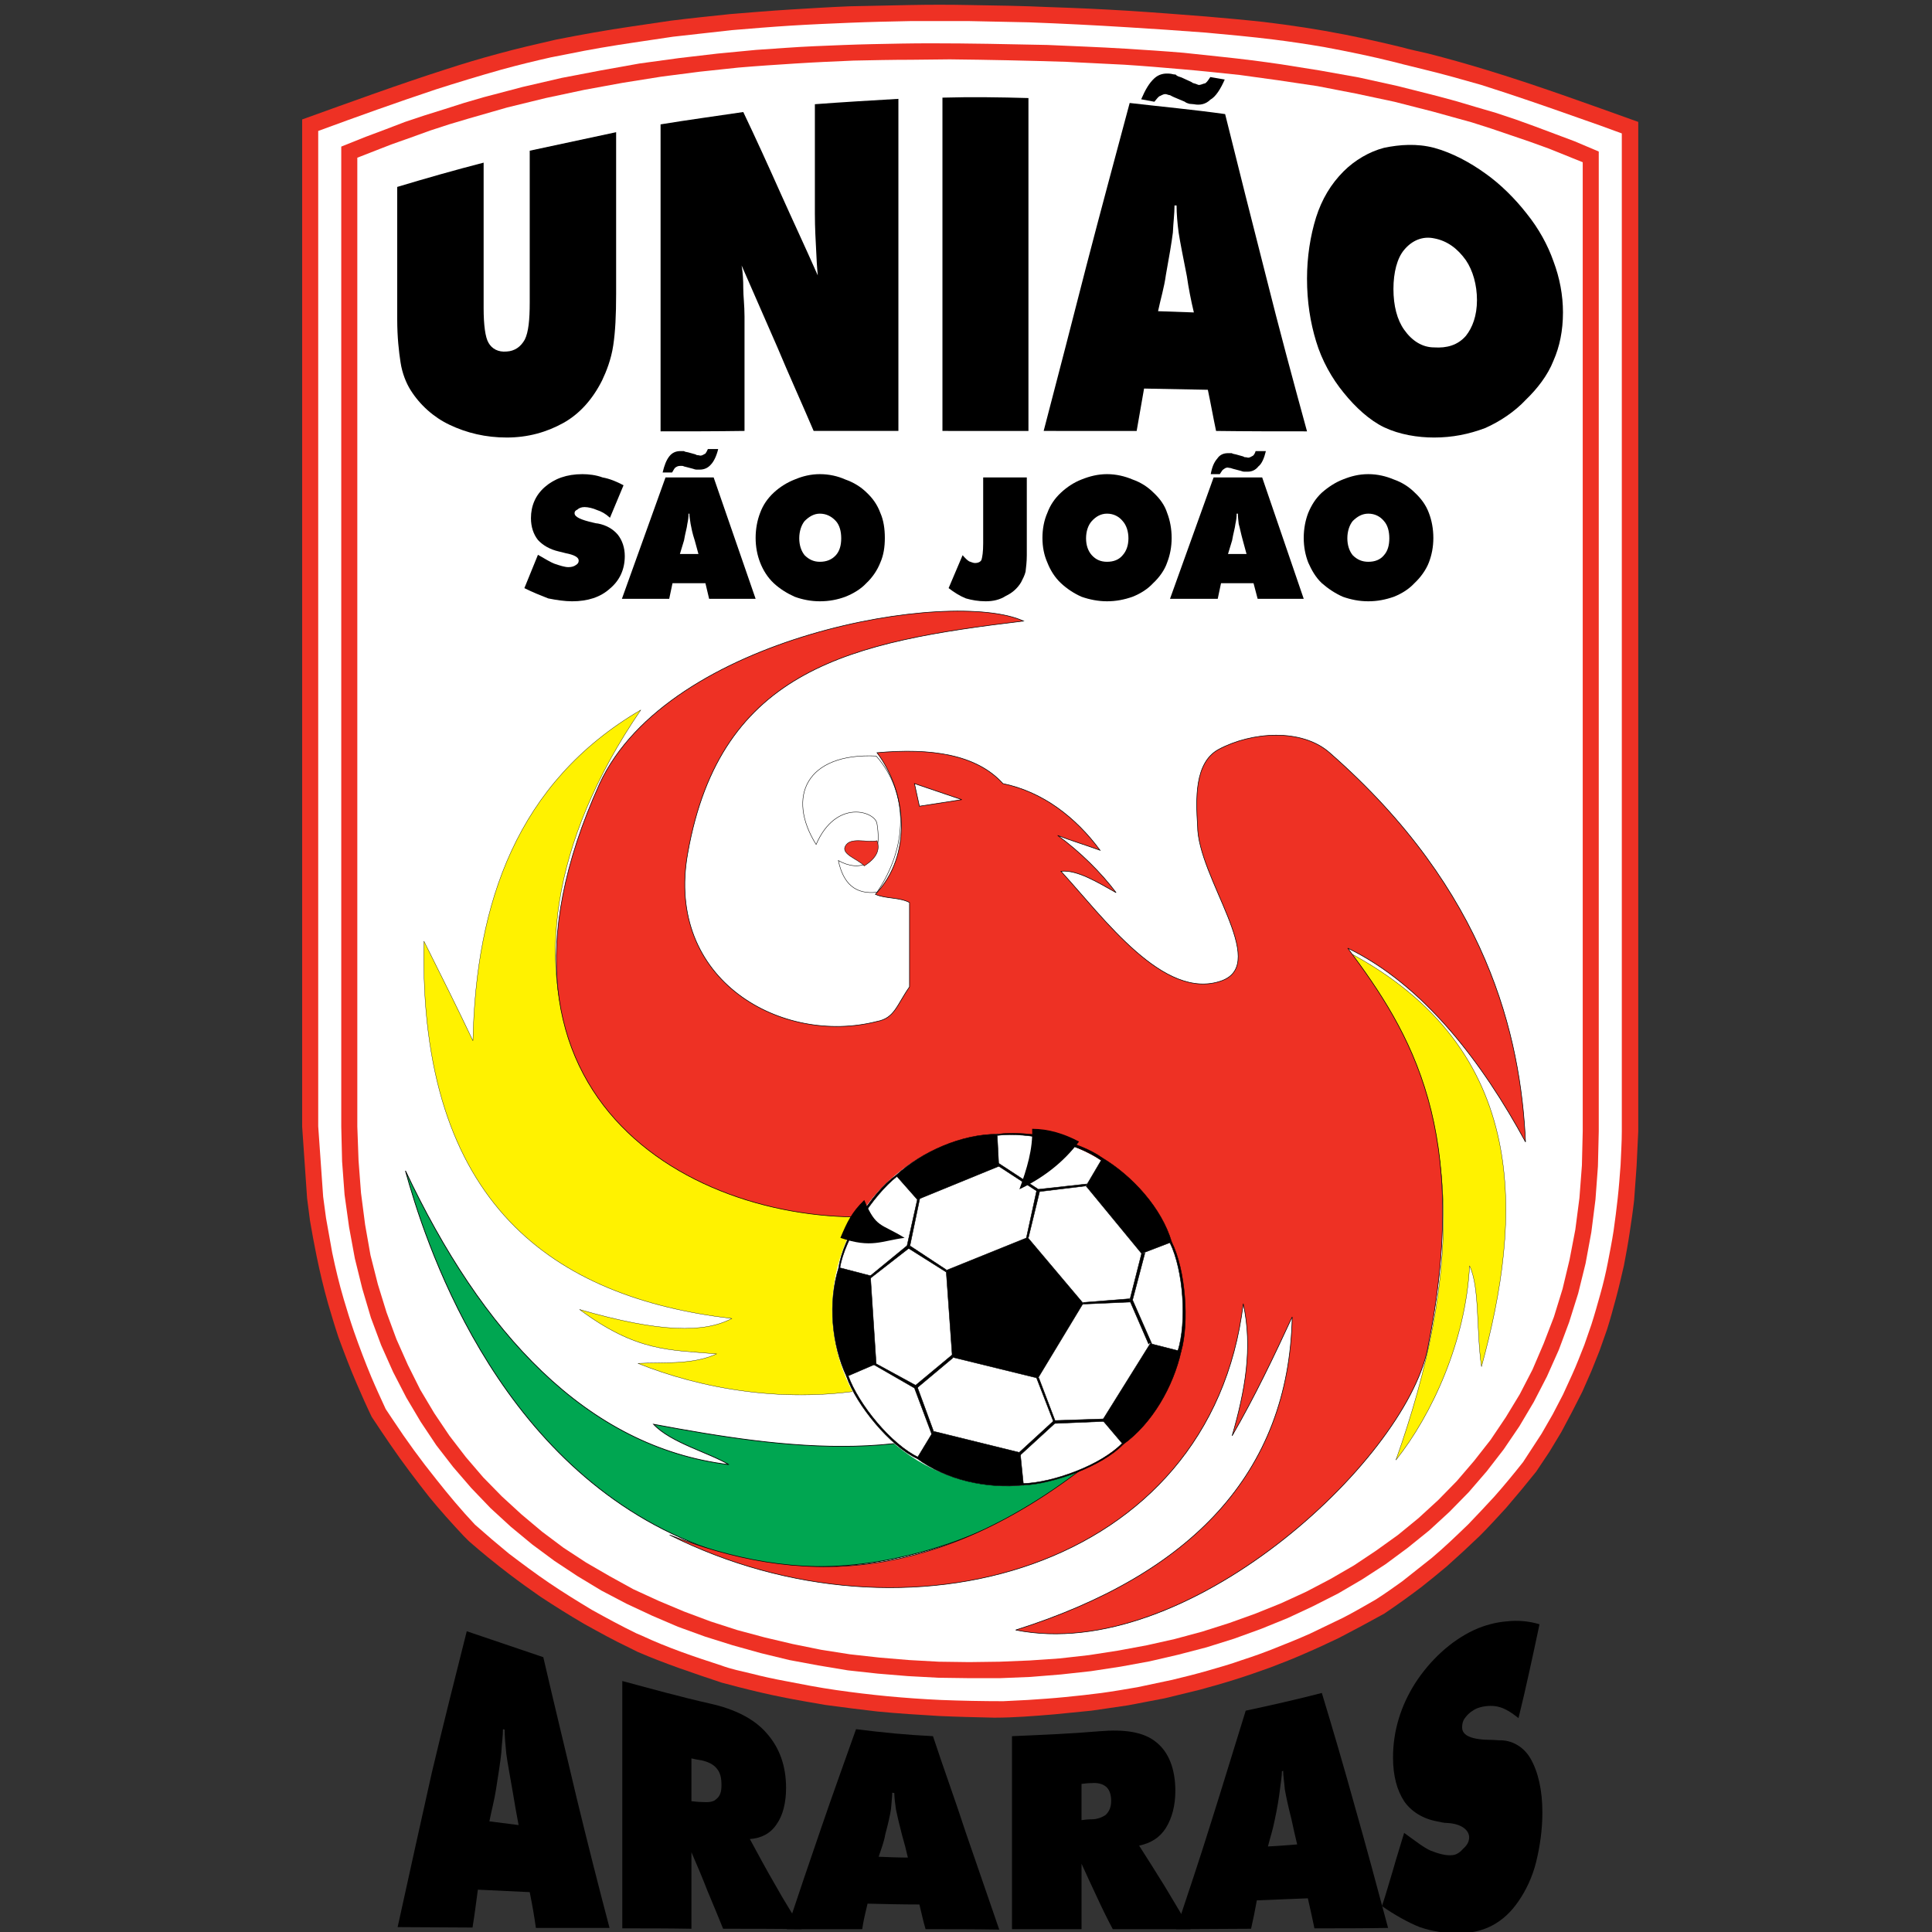 <?xml version="1.0" encoding="iso-8859-1"?>
<!-- Generator: Adobe Illustrator 24.0.1, SVG Export Plug-In . SVG Version: 6.00 Build 0)  -->
<svg version="1.1" id="Layer_1" xmlns="http://www.w3.org/2000/svg" xmlns:xlink="http://www.w3.org/1999/xlink" x="0px" y="0px"
	 viewBox="0 0 600 600" style="enable-background:new 0 0 600 600;" xml:space="preserve">
<rect x="0" y="0" width="600" height="600" fill="#333333" stroke="none"/>
<g>
	<path style="fill:#EE3124;" d="M195.434,511.712c-4.855-2.302-9.455-4.856-14.056-7.414c-4.602-2.683-9.074-5.495-13.548-8.431
		c-3.32-2.305-6.517-4.603-9.712-7.031c-4.344-3.322-8.434-6.646-12.523-10.224l-1.533-1.533
		c-3.707-3.962-7.284-7.925-10.736-12.141c-4.217-5.369-8.305-10.734-12.14-16.358c-1.916-2.811-3.833-5.622-5.751-8.561
		c-1.66-3.449-3.193-6.9-4.728-10.479c-2.045-4.728-3.834-9.456-5.623-14.313c-1.15-3.449-2.17-6.9-3.194-10.352
		c-1.406-4.983-2.557-9.84-3.58-14.826c-0.766-3.705-1.405-7.282-2.044-10.988c-0.255-2.298-0.639-4.6-0.894-6.9l-1.534-22.236
		V37.094c14.951-5.369,29.902-10.863,45.109-15.72c5.113-1.661,10.225-3.196,15.465-4.6c6.005-1.661,12.139-3.067,18.272-4.474
		c7.796-1.532,15.591-2.937,23.514-4.088l12.141-1.79c6.133-0.765,12.268-1.406,18.402-2.045c6.262-0.512,12.395-1.022,18.53-1.406
		c6.26-0.383,12.395-0.767,18.656-1.02c6.135-0.13,12.396-0.257,18.53-0.384c6.262-0.127,12.396-0.127,18.658,0
		c8.307,0.127,16.485,0.254,24.79,0.638c8.182,0.257,16.358,0.64,24.664,1.151c8.05,0.51,16.103,1.149,24.28,1.788
		c5.879,0.513,11.63,1.023,17.51,1.664c8.56,1.021,16.994,2.299,25.428,3.96c5.751,1.15,11.501,2.429,17.252,3.834
		c2.811,0.768,5.751,1.406,8.563,2.045c6.007,1.532,11.886,3.195,17.764,4.984c15.973,4.855,31.692,10.606,47.412,16.23v313.472
		l-0.514,10.734c-0.255,3.579-0.51,7.03-0.766,10.608c-0.384,3.45-0.895,6.9-1.404,10.223c-0.514,3.449-1.151,6.9-1.789,10.222
		c-0.77,3.323-1.536,6.646-2.429,9.969c-0.894,3.322-1.789,6.646-2.812,9.841l-2.301,6.517l-2.556,6.389l-2.812,6.389l-3.191,6.265
		l-3.325,6.26l-3.706,6.135l-4.089,6.132c-3.065,3.835-6.135,7.539-9.328,11.246c-2.684,2.939-5.37,5.878-8.179,8.69
		c-3.322,3.195-6.776,6.389-10.226,9.457c-2.554,2.173-5.109,4.216-7.668,6.261c-3.833,2.938-7.793,5.751-11.754,8.435l-7.031,3.833
		l-7.025,3.706c-3.452,1.66-7.03,3.322-10.608,4.857c-3.452,1.532-7.029,2.94-10.736,4.344c-3.578,1.278-7.156,2.555-10.862,3.706
		c-3.577,1.148-7.281,2.172-10.989,3.195c-3.706,0.894-7.41,1.789-10.991,2.683c-3.834,0.765-7.54,1.406-11.372,2.174
		c-3.708,0.509-7.539,1.149-11.373,1.661c-3.834,0.384-7.665,0.766-11.629,1.151c-6.134,0.509-12.398,1.022-18.53,1.022
		c-5.623-0.128-11.374-0.256-16.996-0.513c-6.39-0.381-12.781-0.767-19.297-1.404c-5.367-0.639-10.735-1.279-16.229-2.045
		c-4.473-0.766-8.944-1.536-13.418-2.43c-4.473-0.895-8.817-1.918-13.291-3.065l-5.366-1.408
		c-8.819-2.938-17.635-5.877-26.198-9.583L195.434,511.712z"/>
</g>
<path style="fill:#FFFFFF;" d="M197.607,507.238c-4.728-2.301-9.201-4.728-13.802-7.283c-4.472-2.685-8.816-5.368-13.162-8.307
	c-4.344-2.94-8.434-6.007-12.65-9.202c-3.578-2.939-7.029-5.88-10.479-8.944c-4.218-4.474-8.179-9.203-12.014-14.057
	c-4.729-5.878-9.201-12.014-13.418-18.403c-0.767-1.15-1.532-2.3-2.299-3.448c-1.535-3.325-3.067-6.645-4.474-9.97
	c-1.917-4.6-3.706-9.328-5.365-14.056c-1.151-3.323-2.174-6.644-3.196-10.096c-1.405-4.727-2.555-9.585-3.577-14.439
	c-0.639-3.582-1.278-7.158-1.918-10.736c-0.256-2.172-0.638-4.473-0.894-6.645l-1.534-21.853V40.671
	c12.14-4.472,24.28-8.818,36.548-12.908c6.773-2.171,13.546-4.215,20.319-6.133c5.11-1.407,10.352-2.684,15.463-3.835l5.239-1.022
	c6.773-1.405,13.674-2.555,20.575-3.577l12.011-1.79c6.136-0.64,12.14-1.406,18.275-2.044c6.132-0.513,12.267-1.023,18.4-1.407
	c6.135-0.381,12.27-0.638,18.404-0.894c6.134-0.254,12.267-0.383,18.527-0.51c6.135,0,12.27,0,18.532,0
	c6.134,0.127,12.268,0.256,18.401,0.383c10.223,0.384,20.447,0.894,30.672,1.535c8.177,0.51,16.101,1.022,24.279,1.659
	c7.029,0.639,14.056,1.279,21.213,2.171c5.111,0.64,10.223,1.407,15.465,2.301c7.538,1.406,15.078,2.939,22.615,4.856
	c2.813,0.766,5.751,1.407,8.69,2.174c5.879,1.405,11.63,3.067,17.508,4.728c10.097,3.196,20.063,6.645,30.159,10.222
	c4.474,1.535,9.074,3.196,13.546,4.857v309.894c0,3.451-0.254,7.029-0.383,10.479c-0.255,3.451-0.512,6.9-0.895,10.352
	c-0.383,3.323-0.768,6.644-1.277,10.095c-0.511,3.322-1.15,6.519-1.789,9.839c-0.641,3.323-1.408,6.517-2.301,9.712
	c-0.896,3.196-1.789,6.389-2.812,9.585l-2.172,6.261c-1.277,3.194-2.428,6.261-3.831,9.329l-2.813,6.134l-3.195,6.134l-3.451,6.004
	l-3.833,5.879l-1.918,2.939c-2.938,3.707-5.877,7.286-8.946,10.737c-2.683,2.939-5.367,5.75-8.049,8.561
	c-3.707,3.577-7.413,7.154-11.375,10.48c-3.067,2.427-6.132,4.854-9.199,7.282c-2.683,1.918-5.367,3.835-8.181,5.624
	c-3.322,1.918-6.645,3.835-10.095,5.624c-3.449,1.661-6.9,3.32-10.352,4.981c-3.449,1.535-6.897,2.938-10.478,4.347
	c-3.451,1.403-7.029,2.683-10.607,3.834c-3.578,1.277-7.159,2.299-10.736,3.322c-3.577,1.022-7.154,1.916-10.861,2.81
	c-3.578,0.767-7.158,1.534-10.863,2.302c-3.706,0.637-7.412,1.276-11.118,1.788c-3.833,0.509-7.539,0.895-11.372,1.277
	c-3.836,0.384-7.668,0.641-11.501,0.894l-7.669,0.384c-6.516,0-13.033-0.129-19.55-0.384c-5.496-0.253-10.863-0.639-16.357-1.148
	c-5.369-0.514-10.607-1.15-15.974-1.918c-5.369-0.765-10.606-1.789-15.848-2.811c-3.449-0.639-7.027-1.406-10.479-2.302
	c-3.192-0.765-6.388-1.403-9.455-2.554c-8.307-2.683-16.613-5.494-24.537-9.202L197.607,507.238z"/>
<g>
	<path style="fill:#EE3124;" d="M291.405,521.04l-9.455-0.511l-9.328-0.769l-9.329-1.02l-9.2-1.534l-8.947-1.661l-8.946-2.172
		l-8.69-2.426l-8.561-2.688l-8.435-3.064l-8.05-3.453l-7.923-3.705l-7.797-4.089l-7.411-4.473l-7.155-4.728l-6.902-5.113
		l-6.646-5.495l-6.262-5.749l-6.005-6.264l-5.622-6.517l-5.24-6.77l-4.855-7.285l-4.473-7.54l-4.09-7.922l-3.705-8.305l-3.195-8.563
		l-2.686-9.074l-2.299-9.329l-1.788-9.712l-1.407-10.098l-0.766-10.349l-0.256-10.734V45.528l7.666-3.068l6.135-2.3l6.005-2.299
		l6.135-2.046l6.132-1.916l6.008-1.917l6.133-1.789l12.14-3.196l12.14-2.811l12.014-2.298l12.139-2.174l12.141-1.661l12.011-1.406
		l12.014-1.151c6.005-0.383,12.14-0.894,18.146-1.148c6.005-0.256,12.013-0.513,18.019-0.641c6.004-0.126,12.011-0.256,18.019-0.256
		c12.14,0,24.151,0.256,36.293,0.512c8.051,0.385,16.103,0.639,24.15,1.151c6.137,0.383,12.143,0.766,18.147,1.277l12.011,1.278
		c6.136,0.639,12.142,1.404,18.275,2.302l12.014,1.918l12.139,2.169l12.14,2.684l12.141,3.067l6.136,1.661l6.005,1.789l6.134,1.79
		l6.133,2.046l6.007,2.171l6.133,2.3l6.135,2.302l7.54,3.193v304.272l-0.257,10.863l-0.765,10.35l-1.28,10.095l-1.788,9.713
		l-2.301,9.329l-2.812,8.945l-3.194,8.561l-3.705,8.307l-4.09,7.924l-4.472,7.54l-4.858,7.155l-5.238,6.773l-5.621,6.517
		l-6.009,6.136l-6.26,5.75l-6.646,5.367l-6.901,5.112l-7.283,4.728l-7.413,4.347l-7.796,3.96l-7.919,3.706l-8.182,3.323
		l-8.434,3.067l-8.562,2.683l-8.818,2.3l-8.819,2.045l-9.071,1.662l-9.2,1.405l-9.331,1.023l-9.452,0.766l-9.459,0.386h-9.585
		L291.405,521.04z"/>
</g>
<path style="fill:#FFFFFF;" d="M291.534,516.056l-9.2-0.511l-9.201-0.769l-9.203-1.021l-8.944-1.405l-8.817-1.789l-8.691-2.047
	l-8.561-2.299l-8.306-2.684l-8.178-3.064l-7.924-3.326l-7.795-3.579l-7.412-4.087l-7.285-4.217l-7.028-4.601l-6.645-4.983
	l-6.39-5.367l-6.133-5.624l-5.751-5.879l-5.369-6.26l-5.11-6.645l-4.729-7.028l-4.346-7.286l-3.834-7.667l-3.577-8.049l-3.065-8.305
	l-2.686-8.692l-2.299-9.073l-1.664-9.455l-1.275-9.843l-0.767-10.094l-0.384-10.608V48.978l10.48-4.09l6.132-2.171l6.007-2.172
	l5.879-1.918l6.006-1.789l12.012-3.45l12.011-2.939l12.014-2.557l11.886-2.174l12.011-1.915l11.883-1.534L229.3,20.99
	c6.005-0.51,11.884-0.893,17.891-1.277c6.007-0.384,11.883-0.641,17.89-0.894c6.007-0.129,12.011-0.257,17.89-0.257l12.014-0.128
	c12.013,0.128,24.026,0.384,36.166,0.767c6.005,0.255,12.011,0.639,18.019,0.896c6.003,0.383,12.011,0.893,17.89,1.405
	c6.003,0.512,12.013,1.151,18.019,1.79l12.012,1.661l12.013,1.788l11.884,2.3l12.012,2.555l12.014,3.067l6.003,1.664l6.008,1.661
	l6.006,1.916l6.005,2.044l6.01,2.045l6.004,2.173l10.479,4.218v300.949l-0.255,10.606l-0.767,10.095l-1.278,9.84l-1.789,9.33
	l-2.171,9.073l-2.683,8.691l-3.198,8.305l-3.45,8.054l-3.96,7.665l-4.347,7.158l-4.728,7.026l-5.113,6.519l-5.365,6.26l-5.751,5.88
	l-6.133,5.624l-6.393,5.237l-6.77,4.856l-6.901,4.602l-7.286,4.216l-7.539,3.958l-7.796,3.582l-7.922,3.195l-8.179,2.94
	l-8.434,2.681l-8.563,2.303l-8.561,1.918l-8.943,1.66l-9.077,1.406l-9.072,1.021l-9.329,0.642l-9.329,0.381l-9.456,0.127
	L291.534,516.056z"/>
<path style="fill:#FFF200;stroke:#000000;stroke-width:0.09;" d="M199.014,220.474c-38.466,22.491-51.245,59.935-52.14,102.746
	c-4.856-10.225-9.967-20.448-15.208-30.927c-1.789,82.044,40.639,110.668,95.589,117.186c-8.434,4.471-22.108,4.471-47.285-2.811
	c17.893,13.289,28.115,12.522,42.557,13.802c-7.412,3.448-16.486,2.554-24.41,2.939c19.042,7.665,46.134,13.034,74.12,7.54
	c0.256-19.426,2.939-34.123,3.451-53.417C179.717,380.085,142.657,302.771,199.014,220.474z"/>
<path style="fill:#00A651;stroke:#000000;stroke-width:0.225;" d="M125.917,363.6c23.515,49.967,56.1,85.876,100.445,91.246
	c-6.135-3.709-18.019-6.776-23.387-12.524c41.021,7.667,85.365,13.928,121.019-10.352c6.644,6.132,13.418,12.14,20.191,18.399
	c-16.739,17.126-74.118,51.501-129.708,28.5C152.88,453.438,131.539,383.791,125.917,363.6z"/>
<path style="fill:#FFF200;stroke:#000000;stroke-width:0.09;" d="M433.51,453.438c11.117-13.927,21.725-36.931,22.876-60.318
	c3.194,6.646,2.044,20.064,3.705,31.31c12.524-45.75,15.846-98.527-41.53-128.814C457.662,342.645,453.19,397.847,433.51,453.438z"
	/>
<path style="fill:#EE3124;stroke:#000000;stroke-width:0.18;" d="M317.86,192.872c-22.238-10.224-110.286,4.472-131.627,50.477
	c-45.111,99.678,32.97,139.163,90.221,134.182c22.236,23.767,44.855,48.56,67.218,72.458
	c-53.032,44.599-97.633,41.53-135.714,26.707c73.097,36.678,168.046,11.247,178.139-71.818c3.069,13.675,0.514,27.347-3.448,41.022
	c7.028-12.139,13.036-24.793,18.658-36.931c-1.023,48.561-31.436,79.996-85.875,97.249c52.904,10.606,120.762-52.267,127.92-87.281
	c13.672-67.73-5.112-98.145-24.791-124.47c23.768,11.503,42.04,35.91,55.205,60.19c-1.534-32.841-11.757-77.952-60.828-120.89
	c-8.691-7.668-24.283-6.518-34.505-1.023c-7.54,4.09-7.03,15.593-6.518,23.642c0,16.229,22.363,42.683,7.541,48.176
	c-18.02,6.518-36.807-19.678-49.969-33.991c5.112-0.511,11.629,3.577,17.123,6.644c-4.471-6.005-11.115-12.651-18.142-17.763
	c3.96,1.534,8.559,2.94,13.162,4.6c-7.54-10.222-17.765-18.146-30.16-20.702c-8.179-9.074-22.364-11.119-39.105-9.585
	c9.202,12.14,11.119,31.818-0.511,43.961c2.94,1.405,7.54,0.895,10.607,2.556v26.196c-3.961,5.622-4.6,9.712-10.096,10.735
	c-29.392,7.539-65.94-12.653-58.784-52.267C223.804,207.312,264.825,199.261,317.86,192.872z"/>
<path style="fill:none;stroke:#000000;stroke-width:0.135;" d="M253.452,262.262c-9.201-14.697-3.193-28.498,18.659-27.476
	c10.35,11.756,9.711,28.371,0.254,42.299c-6.646,0.767-10.479-2.555-12.011-9.838c6.26,3.577,14.183,1.916,12.011-11.376
	C271.982,252.04,259.714,247.82,253.452,262.262z"/>
<path style="fill:#EE3124;stroke:#000000;stroke-width:0.135;" d="M268.404,268.908c-1.79-2.045-7.285-3.579-5.878-6.135
	c1.534-2.94,6.518-1.02,9.839-1.661C273.388,263.922,272.237,266.477,268.404,268.908z"/>
<path d="M485.394,97.029c0,5.622-1.021,10.606-2.938,14.95c-1.789,4.601-5.114,8.819-8.563,12.14
	c-3.452,3.706-8.052,6.773-12.655,8.818c-5.108,1.917-10.223,2.94-15.845,2.94c-5.11,0-10.733-0.895-15.59-3.196
	c-4.472-2.173-8.818-6.132-12.524-10.732c-3.577-4.347-6.773-9.969-8.563-15.975c-1.789-5.878-2.811-12.269-2.811-19.424
	c0-6.773,1.022-13.29,2.811-19.041c1.79-5.625,4.6-10.353,8.563-14.313c3.45-3.452,8.052-6.135,12.524-7.286
	c4.857-1.022,10.224-1.404,15.59,0c5.622,1.535,11.247,4.603,15.845,7.925c4.728,3.321,9.332,7.922,12.909,12.523
	c3.706,4.601,6.519,9.712,8.308,14.823C484.374,86.293,485.394,91.661,485.394,97.029z"/>
<path style="fill:#FFFFFF;" d="M445.395,107.889c3.833,0.256,7.285-0.638,9.841-3.577c2.045-2.555,3.45-6.261,3.45-11.118
	c0-4.728-1.277-9.202-3.45-12.395c-2.556-3.58-5.751-6.008-9.841-6.773c-3.578-0.767-6.899,0.638-9.329,3.577
	c-2.171,2.555-3.321,7.029-3.321,12.14c0,5.239,1.149,9.585,3.321,12.651C438.495,105.844,441.688,107.889,445.395,107.889z"/>
<path d="M324.12,133.832c4.473-17.124,8.949-34.376,13.29-51.373c4.345-16.74,8.947-33.738,13.42-50.478
	c9.84,1.151,19.679,2.045,29.646,3.451c4.217,16.996,8.434,33.737,12.651,50.221c4.09,16.358,8.435,32.458,12.779,48.308
	c-9.328,0-18.786,0-28.244-0.128c-0.894-4.218-1.659-8.563-2.554-12.781c-6.645-0.128-13.291-0.253-19.808-0.381
	c-0.766,4.343-1.53,8.815-2.299,13.162C343.419,133.832,333.705,133.832,324.12,133.832z"/>
<path style="fill:#FFFFFF;" d="M359.647,96.644c3.451,0.129,7.158,0.256,11.119,0.386c-0.895-3.709-1.661-7.669-2.173-11.246
	c-1.149-5.881-2.046-10.225-2.555-13.547c-0.384-2.811-0.642-5.879-0.642-8.434c-0.253,0-0.509,0-0.638,0
	c0,2.555-0.381,5.367-0.511,8.434c-0.384,3.068-1.149,7.54-2.173,13.163C361.565,89.233,360.416,92.938,359.647,96.644z"/>
<path d="M292.685,133.832c0-17.252,0-34.504,0-51.756c0-17.253,0-34.504,0-51.754c8.945-0.256,17.762-0.129,26.708,0.128
	c0,17.25,0,34.502,0,51.754c0,17.125,0,34.377,0,51.629C310.447,133.832,301.63,133.832,292.685,133.832z"/>
<path d="M205.147,133.96c0-15.849,0-31.693,0-47.667c0-15.847,0-31.694,0-47.667c8.561-1.406,17.124-2.555,25.686-3.834
	c3.962,8.307,7.796,16.742,11.502,25.048c3.834,8.561,7.795,16.995,11.63,25.685c-0.256-2.683-0.385-5.241-0.513-8.051
	c-0.128-2.556-0.383-6.518-0.383-11.118c0-5.622,0-11.246,0-16.869c0-5.748,0-11.372,0-17.123c8.563-0.639,17.124-1.149,25.94-1.662
	c0,17.252,0,34.376,0,51.628c0,17.125,0,34.377,0,51.501c-8.944,0-17.634,0-26.325,0c-3.705-8.691-7.667-17.38-11.244-25.943
	c-3.706-8.434-7.413-16.996-11.12-25.43c0.384,2.173,0.512,4.599,0.512,7.156c0,2.301,0.386,5.24,0.386,8.689
	c0,5.879,0,11.887,0,17.765c0,5.879,0,11.884,0,17.763C222.527,133.96,213.837,133.96,205.147,133.96z"/>
<path d="M123.361,99.199c0-6.899,0-13.672,0-20.574c0-6.901,0-13.674,0-20.573c8.946-2.686,17.89-5.241,26.835-7.54
	c0,7.54,0,15.078,0,22.618c0,7.412,0,15.079,0,22.619c0,5.111,0.51,9.073,1.533,10.735c1.023,1.789,2.94,2.94,5.623,2.683
	c2.429-0.127,4.346-1.406,5.624-3.704c1.15-2.302,1.535-6.135,1.535-11.502c0-7.924,0-15.717,0-23.515c0-7.922,0-15.717,0-23.642
	c8.944-1.916,17.89-3.832,26.834-5.748c0,8.433,0,16.74,0,25.174c0,8.307,0,16.614,0,25.048c0,6.645-0.255,11.754-0.894,15.974
	c-0.638,4.344-2.171,8.177-3.45,10.86c-2.939,5.879-7.03,10.48-12.14,13.292c-5.112,2.812-10.863,4.474-17.508,4.474
	c-6.517,0-12.395-1.407-17.762-3.963c-4.857-2.3-9.201-6.135-12.14-10.863c-1.278-2.042-2.556-5.111-3.067-8.561
	C123.873,109.167,123.361,104.696,123.361,99.199z"/>
<path d="M429.167,591.964c1.275-3.706,2.298-7.541,3.45-11.246c1.023-3.706,2.298-7.54,3.449-11.5c3.195,2.3,6.135,4.6,8.18,5.495
	c2.555,1.024,4.982,1.662,6.899,1.406c1.406-0.128,2.553-1.149,3.323-2.045c1.023-0.895,1.79-2.044,1.79-3.453
	c0-2.298-2.431-4.215-6.646-4.468c-1.408,0-2.556-0.386-3.324-0.514c-4.342-0.767-8.049-3.065-10.223-6.262
	c-2.171-3.321-3.449-7.794-3.449-13.544c0-8.308,2.426-16.102,6.899-23.133c4.474-6.898,10.863-13.033,18.274-16.483
	c3.324-1.533,6.902-2.429,10.095-2.684c3.451-0.383,6.774-0.125,10.224,0.895c-1.022,4.984-2.172,10.097-3.194,14.825
	c-1.021,4.729-2.172,9.584-3.324,14.313c-2.297-1.789-4.216-3.067-6.516-3.577c-1.789-0.384-4.217-0.257-6.262,0.51
	c-1.278,0.508-2.682,1.532-3.578,2.683c-0.767,0.894-1.151,1.789-1.151,3.323c0,2.556,3.068,3.834,9.328,3.834
	c0.894,0,1.663,0.125,2.174,0.125c3.834-0.125,7.539,1.917,9.712,5.623c2.426,4.219,3.705,9.97,3.705,16.743
	c0,5.494-0.767,10.605-1.917,15.335c-1.15,4.728-3.193,8.944-5.496,12.268c-4.601,6.772-10.861,9.967-18.657,9.967
	c-3.832,0-7.921-0.51-12.011-1.917C437.346,597.076,433.254,594.775,429.167,591.964L429.167,591.964z"/>
<path d="M445.14,167.057c0,2.812-0.513,5.367-1.406,7.667c-0.896,2.301-2.555,4.601-4.473,6.391
	c-1.661,1.789-3.833,3.195-6.391,4.217c-2.555,0.895-5.109,1.404-7.921,1.404c-2.812,0-5.367-0.51-7.924-1.404
	c-2.299-1.022-4.473-2.429-6.518-4.217c-1.916-1.79-3.193-4.09-4.215-6.391c-0.894-2.3-1.408-4.855-1.408-7.667
	c0-2.81,0.514-5.495,1.408-7.795c1.021-2.428,2.299-4.473,4.215-6.262c2.045-1.789,4.219-3.195,6.518-4.089
	c2.557-1.023,4.983-1.661,7.924-1.661c2.811,0,5.493,0.637,7.921,1.661c2.558,0.894,4.73,2.3,6.519,4.089
	c1.918,1.789,3.45,3.834,4.345,6.262C444.628,161.563,445.14,164.247,445.14,167.057z"/>
<polygon points="363.354,185.97 376.898,148.271 391.979,148.271 404.884,185.97 390.573,185.97 389.294,181.115 379.201,181.115 
	378.177,185.97 "/>
<path d="M363.864,167.057c0,2.812-0.51,5.367-1.405,7.667c-0.769,2.301-2.429,4.601-4.346,6.391
	c-1.661,1.789-3.834,3.195-6.389,4.217c-2.554,0.895-5.114,1.404-7.924,1.404c-2.684,0-5.366-0.51-7.921-1.404
	c-2.302-1.022-4.475-2.429-6.392-4.217c-1.917-1.79-3.321-4.09-4.215-6.391c-1.022-2.3-1.534-4.855-1.534-7.667
	c0-2.81,0.512-5.495,1.534-7.795c0.894-2.428,2.298-4.473,4.215-6.262c1.918-1.789,4.09-3.195,6.392-4.089
	c2.555-1.023,5.109-1.661,7.921-1.661c2.81,0,5.498,0.637,7.924,1.661c2.555,0.894,4.727,2.3,6.517,4.089
	c1.916,1.789,3.448,3.834,4.217,6.262C363.354,161.563,363.864,164.247,363.864,167.057z"/>
<path d="M305.335,168.718v-20.447h13.548v24.152c0,2.173-0.258,3.962-0.385,5.112c-0.255,1.151-0.894,2.299-1.403,3.323
	c-1.153,1.918-2.811,3.322-4.73,4.216c-1.789,1.151-3.835,1.661-6.262,1.661c-2.301,0-4.346-0.382-6.135-0.894
	c-1.917-0.767-3.705-1.917-5.367-3.195l4.344-10.224c0.767,0.895,1.407,1.534,2.046,1.919c0.766,0.254,1.279,0.509,1.788,0.509
	c1.022,0,1.791-0.383,2.044-1.022C305.08,172.936,305.335,171.401,305.335,168.718z"/>
<path d="M274.794,167.057c0,2.812-0.384,5.367-1.406,7.667c-0.895,2.301-2.428,4.601-4.344,6.391
	c-1.662,1.789-3.962,3.195-6.518,4.217c-2.429,0.895-4.984,1.404-7.923,1.404c-2.683,0-5.368-0.51-7.797-1.404
	c-2.298-1.022-4.598-2.429-6.516-4.217c-1.917-1.79-3.322-4.09-4.216-6.391c-0.895-2.3-1.407-4.855-1.407-7.667
	c0-2.81,0.513-5.495,1.407-7.795c0.894-2.428,2.298-4.473,4.216-6.262c1.918-1.789,4.218-3.195,6.516-4.089
	c2.429-1.023,4.985-1.661,7.797-1.661c2.939,0,5.622,0.637,7.923,1.661c2.555,0.894,4.855,2.3,6.645,4.089
	c1.917,1.789,3.322,3.834,4.216,6.262C274.41,161.563,274.794,164.247,274.794,167.057z"/>
<polygon points="193.136,185.97 206.68,148.271 221.632,148.271 234.667,185.97 220.226,185.97 219.075,181.115 208.853,181.115 
	207.83,185.97 "/>
<path d="M162.85,182.648l4.216-10.353c2.043,1.151,3.833,2.302,5.239,2.813c1.534,0.51,3.066,1.023,4.217,1.023
	c1.021,0,1.789-0.256,2.301-0.641c0.638-0.382,0.895-0.767,0.895-1.404c0-1.025-1.407-1.792-4.09-2.301
	c-0.895-0.255-1.534-0.384-2.045-0.511c-2.812-0.64-4.985-1.915-6.517-3.578c-1.407-1.789-2.174-4.088-2.174-6.772
	c0-3.836,1.407-7.158,4.345-9.713c2.941-2.557,6.774-3.96,11.628-3.96c1.919,0,4.218,0.256,6.263,1.021
	c2.173,0.383,4.346,1.277,6.518,2.428l-4.216,10.095c-1.405-1.277-2.556-1.917-4.09-2.426c-1.15-0.511-2.686-0.895-3.833-0.895
	c-1.023,0-1.789,0.384-2.173,0.767c-0.51,0.257-0.895,0.512-0.895,1.15c0,1.15,1.916,2.044,5.878,2.94
	c0.512,0.127,1.023,0.256,1.406,0.256c2.557,0.508,4.602,1.661,6.134,3.45c1.407,1.788,2.174,4.088,2.174,6.645
	c0,4.088-1.535,7.54-4.601,10.097c-2.939,2.683-6.901,3.959-11.757,3.959c-2.301,0-4.857-0.382-7.413-0.894
	C167.96,184.947,165.404,183.925,162.85,182.648L162.85,182.648z"/>
<path d="M223.037,139.454c-0.509,2.174-1.404,3.963-2.299,4.857c-0.896,1.022-2.045,1.533-3.451,1.533c-0.253,0-0.51,0-0.894,0
	c-0.383,0-0.895-0.129-1.151-0.255l-2.428-0.639c-0.255,0-0.638-0.255-0.894-0.255c-0.255,0-0.638,0-0.765,0
	c-0.641,0-1.023,0.255-1.408,0.51c-0.253,0.128-0.638,0.895-1.021,1.534h-2.939c0.511-2.174,1.148-3.835,2.043-4.983
	c0.895-1.15,2.045-1.662,3.452-1.662c0.383,0,0.894,0,1.15,0c0.254,0.255,0.764,0.255,1.276,0.384l2.301,0.638
	c0.383,0.257,0.51,0.257,0.894,0.257c0.129,0,0.382,0.127,0.639,0.127c0.511,0,1.023-0.384,1.533-0.641
	c0.256-0.381,0.512-0.765,0.767-1.404H223.037z"/>
<path d="M393.128,140.093c-0.51,2.173-1.279,3.962-2.3,4.729c-0.895,1.15-2.045,1.662-3.322,1.662c-0.384,0-0.639,0-1.023,0
	c-0.386,0-0.894-0.128-1.15-0.257l-2.426-0.638c-0.128,0-0.639-0.256-0.895-0.256c-0.256,0-0.642-0.128-0.767-0.128
	c-0.639,0-1.022,0.384-1.407,0.639c-0.257,0.128-0.637,0.895-1.021,1.407h-2.812c0.385-2.173,1.023-3.707,2.045-4.856
	c0.767-1.152,1.917-1.662,3.32-1.662c0.386,0,0.897,0,1.151,0c0.386,0.255,0.768,0.255,1.28,0.382l2.297,0.641
	c0.386,0.254,0.514,0.254,0.898,0.254c0.127,0,0.511,0.129,0.639,0.129c0.512,0,1.022-0.383,1.533-0.639
	c0.385-0.384,0.639-0.894,0.767-1.406H393.128z"/>
<path d="M380.35,24.698c-1.278,2.94-2.812,5.367-4.476,6.262c-1.403,1.406-3.193,1.788-5.109,1.406
	c-0.513,0-0.895-0.127-1.408-0.127c-0.51-0.127-1.15-0.384-1.403-0.641l-3.325-1.404c-0.383-0.127-1.023-0.512-1.277-0.638
	c-0.384,0-0.895-0.257-1.022-0.257c-0.767-0.256-1.537,0.257-2.045,0.511c-0.385,0-1.151,1.022-1.789,1.788l-4.09-0.766
	c1.278-2.938,2.426-4.982,4.09-6.516c1.403-1.279,3.067-1.661,5.109-1.405c0.513,0.126,1.151,0.253,1.536,0.253
	c0.381,0.513,1.022,0.64,1.789,0.894l3.067,1.407c0.511,0.384,0.638,0.384,1.148,0.51c0.128,0,0.64,0.257,1.023,0.384
	c0.639,0.127,1.408-0.384,2.173-0.51c0.638-0.511,1.023-1.151,1.532-1.919L380.35,24.698z"/>
<path style="fill:#FFFFFF;" d="M313.129,352.1c30.16,0,54.568,24.536,54.568,54.694c0,30.03-24.408,54.694-54.568,54.694
	c-30.03,0-54.694-24.664-54.694-54.694C258.436,376.636,283.1,352.1,313.129,352.1z"/>
<polygon style="stroke:#000000;stroke-width:0.135;" points="319.138,384.303 336.388,404.75 322.332,428.007 295.752,421.491 
	293.834,394.527 "/>
<polygon style="stroke:#000000;stroke-width:0.135;" points="357.729,417.401 357.089,417.017 356.708,417.401 350.831,403.857 
	354.535,389.286 355.559,389.157 351.724,403.728 "/>
<polygon style="stroke:#000000;stroke-width:0.135;" points="350.831,403.342 350.831,403.857 350.958,404.365 336.261,405.006 
	336.646,404.622 336.388,404.496 "/>
<polygon style="stroke:#000000;stroke-width:0.135;" points="337.539,367.688 337.027,368.328 322.332,370.116 310.19,362.195 
	310.19,361.302 322.461,369.35 "/>
<polygon style="stroke:#000000;stroke-width:0.135;" points="321.947,369.735 322.332,370.116 322.844,370.116 319.393,384.303 
	319.138,384.303 318.755,384.429 "/>
<polygon style="stroke:#000000;stroke-width:0.135;" points="271.344,423.792 272.11,423.537 284.761,430.434 289.873,444.364 
	289.362,445.387 283.994,431.074 "/>
<polygon style="stroke:#000000;stroke-width:0.135;" points="284.888,430.948 284.761,430.434 284.379,430.179 295.752,420.725 
	295.752,421.491 295.879,421.745 "/>
<polygon style="stroke:#000000;stroke-width:0.135;" points="284.888,372.545 285.655,372.163 282.461,387.497 270.319,396.955 
	270.319,396.188 281.693,386.859 "/>
<polygon style="stroke:#000000;stroke-width:0.135;" points="282.077,387.625 282.587,387.369 282.716,386.984 293.963,394.399 
	293.707,394.271 293.834,395.037 "/>
<polygon style="stroke:#000000;stroke-width:0.135;" points="316.837,451.904 316.837,451.137 316.581,451.009 327.316,441.171 
	342.649,440.659 342.396,441.042 342.778,441.427 327.57,442.065 "/>
<polygon style="stroke:#000000;stroke-width:0.135;" points="327.699,441.3 327.316,441.171 327.189,441.554 321.947,428.007 
	322.332,428.007 322.588,427.88 "/>
<path style="stroke:#000000;stroke-width:0.135;" d="M278.243,365.007c8.18-7.413,20.448-12.781,31.439-12.781l0.509,9.969
	l-25.302,10.35L278.243,365.007z"/>
<path style="stroke:#000000;stroke-width:0.135;" d="M262.908,427.496c-4.6-9.84-5.877-23-2.428-33.864l9.839,2.556l1.791,27.349
	L262.908,427.496z"/>
<path style="stroke:#000000;stroke-width:0.135;" d="M317.86,461.233c-11.247,1.147-23.897-1.534-33.099-8.305l5.112-8.436
	l26.964,6.644L317.86,461.233z"/>
<path style="stroke:#000000;stroke-width:0.135;" d="M366.805,419.702c-2.428,10.861-8.949,22.363-18.02,28.879l-6.389-7.539
	l14.823-23.769L366.805,419.702z"/>
<path style="stroke:#000000;stroke-width:0.135;" d="M342.396,359.642c9.329,5.621,18.4,15.588,21.468,26.067l-9.329,3.577
	l-17.251-20.958L342.396,359.642z"/>
<path style="stroke:#000000;stroke-width:0.135;" d="M278.243,365.007l0.256,0.381c-7.412,5.878-16.23,19.424-17.635,28.244h-0.384
	C261.758,384.558,270.576,370.5,278.243,365.007z"/>
<path style="stroke:#000000;stroke-width:0.135;" d="M262.908,427.496l0.512-0.254c3.193,8.943,13.418,21.339,21.724,25.302
	l-0.383,0.384C276.582,449.22,265.975,436.443,262.908,427.496z"/>
<path style="stroke:#000000;stroke-width:0.135;" d="M317.86,461.233l-0.129-0.512c9.457-0.254,24.407-5.875,30.671-12.396
	l0.381,0.256C342.396,455.227,327.189,460.85,317.86,461.233z"/>
<path style="stroke:#000000;stroke-width:0.135;" d="M366.805,419.702l-1.023-0.126c2.811-8.947,1.788-24.921-2.428-33.61
	l0.51-0.256C368.208,394.399,369.358,410.756,366.805,419.702z"/>
<path style="stroke:#000000;stroke-width:0.135;" d="M342.396,359.642l-0.513,0.637c-7.666-5.495-22.871-8.818-32.074-7.667
	l-0.126-0.384C319.775,350.95,334.728,354.143,342.396,359.642z"/>
<path d="M260.991,384.429c9.714,3.326,12.779,0.895,19.936,0c-7.412-4.598-8.817-2.936-12.523-11.754
	C264.442,376.508,263.036,379.575,260.991,384.429z"/>
<path d="M320.543,350.564c0.257,6.266-1.66,12.526-3.962,18.785c7.157-3.45,13.547-8.177,18.53-14.822
	C330.51,352.1,325.656,350.564,320.543,350.564z"/>
<path style="fill:#FFFFFF;" d="M424.949,174.469c2.045,0,3.704-0.639,4.855-2.045c1.151-1.276,1.661-3.065,1.661-5.239
	c0-2.172-0.51-4.09-1.661-5.366c-1.151-1.407-2.81-2.301-4.855-2.301c-1.918,0-3.45,0.894-4.857,2.301
	c-1.023,1.275-1.661,3.193-1.661,5.366c0,2.174,0.638,3.963,1.661,5.239C421.5,173.83,423.032,174.469,424.949,174.469z"/>
<path style="fill:#FFFFFF;" d="M381.369,172.042h5.752l-1.149-4.218c-0.641-2.301-0.895-3.833-1.279-5.11
	c-0.126-1.15-0.255-2.173-0.255-3.195h-0.384c0,1.022-0.125,2.045-0.384,3.195c-0.127,1.277-0.638,2.809-1.021,5.11L381.369,172.042
	z"/>
<path style="fill:#FFFFFF;" d="M343.8,174.469c2.045,0,3.708-0.639,4.856-2.045c1.151-1.276,1.789-3.065,1.789-5.239
	c0-2.172-0.638-4.09-1.789-5.366c-1.148-1.407-2.811-2.301-4.856-2.301c-1.918,0-3.45,0.894-4.728,2.301
	c-1.15,1.275-1.788,3.193-1.788,5.366c0,2.174,0.638,3.963,1.788,5.239C340.351,173.83,341.882,174.469,343.8,174.469z"/>
<path style="fill:#FFFFFF;" d="M254.603,174.469c2.045,0,3.706-0.639,4.984-2.045c1.151-1.276,1.661-3.065,1.661-5.239
	c0-2.172-0.51-4.09-1.661-5.366c-1.278-1.407-2.939-2.301-4.984-2.301c-1.789,0-3.324,0.894-4.729,2.301
	c-1.023,1.275-1.661,3.193-1.661,5.366c0,2.174,0.638,3.963,1.661,5.239C251.279,173.83,252.814,174.469,254.603,174.469z"/>
<path style="fill:#FFFFFF;" d="M211.154,172.042h5.75l-1.15-4.218c-0.766-2.301-1.022-3.833-1.278-5.11
	c-0.128-1.15-0.384-2.173-0.384-3.195h-0.254c0,1.022-0.129,2.045-0.384,3.195c-0.127,1.277-0.639,2.809-1.02,5.11L211.154,172.042z
	"/>
<polygon style="fill:#FFFFFF;stroke:#000000;stroke-width:0.18;" points="283.994,243.349 285.529,250.376 298.691,248.334 "/>
<path d="M365.271,599.121c3.577-10.735,7.283-21.723,10.733-32.843c3.577-11.246,7.157-23.129,10.863-35.014
	c7.794-1.661,15.717-3.449,23.641-5.496c3.453,11.375,6.9,23.129,10.224,35.144c3.451,12.14,6.901,24.919,10.35,37.826
	c-7.665,0.127-15.332,0.127-22.872,0.127c-0.641-2.939-1.28-6.131-2.045-9.328c-5.241,0.258-10.608,0.383-15.845,0.638
	c-0.514,2.939-1.153,6.007-1.792,8.818C380.732,598.992,373.063,599.121,365.271,599.121z M393.767,573.433
	c2.939-0.127,5.878-0.381,9.074-0.635c-0.64-2.685-1.278-5.496-1.789-7.925c-1.023-3.961-1.661-7.028-2.045-9.202
	c-0.128-1.916-0.512-4.087-0.512-5.751c-0.128,0.129-0.255,0.129-0.383,0.129c0,1.659-0.383,3.706-0.639,5.879
	c-0.255,2.172-0.767,5.497-1.66,9.585C395.301,568.196,394.406,570.878,393.767,573.433z"/>
<path d="M314.284,599.121c0-9.842,0-19.935,0-29.903c0-9.968,0-19.937,0-30.032c9.07-0.384,18.27-0.768,27.217-1.534
	c7.541-0.638,13.672,0.128,17.635,3.451c3.834,3.067,5.88,8.307,5.88,15.08c0,4.474-1.023,8.435-2.941,11.499
	c-1.917,3.068-4.728,4.731-8.304,5.497c2.681,4.22,5.365,8.435,8.048,12.781c2.559,4.215,5.113,8.688,7.925,13.162
	c-7.925,0-16.103,0-24.154,0c-1.789-3.324-3.451-6.773-4.982-10.097c-1.535-3.321-3.196-6.771-4.728-10.222
	c0,3.451,0,6.771,0,10.222c0,3.323,0,6.773,0,10.097C328.593,599.121,321.438,599.121,314.284,599.121z M335.879,554.011
	c0,3.706,0,7.54,0,11.244c1.02-0.127,2.042-0.254,3.192-0.254c1.662,0,3.324-0.639,4.347-1.406c1.147-1.15,1.659-2.431,1.659-4.345
	c0-1.917-0.512-3.323-1.406-4.218c-1.277-1.15-2.939-1.407-4.601-1.278C337.921,553.754,336.9,553.882,335.879,554.011z"/>
<path d="M244.379,599.121c3.578-10.735,7.155-21.342,10.733-31.693c3.451-10.095,7.157-20.319,10.736-30.414
	c8.051,1.023,15.845,1.788,23.896,2.172c3.325,10.095,7.03,20.19,10.224,30.032c3.451,9.969,6.902,20.062,10.351,30.032
	c-7.664-0.129-15.205-0.129-22.874-0.129c-0.766-2.557-1.277-5.113-1.915-7.667c-5.368,0-10.863-0.129-16.104-0.256
	c-0.638,2.685-1.277,5.241-1.661,7.924C259.969,599.121,252.047,599.121,244.379,599.121z M272.876,576.631
	c3.068,0.129,6.133,0.254,9.073,0.254c-0.511-2.299-1.151-4.73-1.789-6.899c-0.894-3.452-1.534-6.136-1.918-8.051
	c-0.256-1.917-0.51-3.708-0.51-5.114c-0.255,0-0.511,0-0.641-0.128c0,1.406-0.253,3.196-0.381,5.112
	c-0.256,1.79-0.894,4.601-1.79,7.924C274.537,572.03,273.643,574.33,272.876,576.631z"/>
<path d="M193.263,598.864c0-12.779,0-25.558,0-38.464c0-12.778,0-25.559,0-38.338c9.074,2.426,18.273,4.983,27.348,7.027
	c7.412,1.664,13.544,4.601,17.505,9.203c3.962,4.473,6.007,10.096,6.007,16.995c0,4.602-1.021,8.563-2.939,11.247
	c-1.918,2.939-4.857,4.345-8.307,4.6c2.555,4.729,5.238,9.712,7.922,14.313c2.557,4.602,5.496,9.201,8.18,13.675
	c-8.18-0.129-16.23-0.129-24.407-0.129c-1.536-3.833-3.196-7.795-4.857-11.758c-1.534-3.958-3.195-7.921-4.984-12.011
	c0,3.963,0,7.795,0,11.884c0,3.962,0,7.924,0,11.885C207.702,598.864,200.419,598.864,193.263,598.864z M214.732,546.085
	c0,4.347,0,8.82,0,13.291c1.15,0.13,2.301,0.256,3.322,0.256c1.788,0.129,3.451,0,4.218-0.765c1.408-1.023,1.789-2.432,1.789-4.475
	c0-2.3-0.381-3.96-1.533-5.24c-1.023-1.279-2.812-2.045-4.474-2.428C217.033,546.6,215.882,546.342,214.732,546.085z"/>
<path d="M123.489,598.481c3.577-16.355,7.156-32.458,10.606-47.921c3.578-15.081,7.283-29.776,10.861-43.961
	c7.924,2.685,15.845,5.368,23.77,8.055c3.451,14.95,7.028,29.517,10.35,43.701c3.323,13.676,6.773,27.35,10.224,40.384
	c-7.667,0-15.207,0-22.874,0c-0.512-3.706-1.151-7.284-1.917-11.119c-5.241-0.256-10.608-0.511-16.102-0.766
	c-0.512,3.834-1.023,7.794-1.662,11.756C138.95,598.609,131.284,598.481,123.489,598.481z M151.987,565.639
	c2.938,0.384,6.006,0.767,9.071,1.151c-0.637-3.323-1.276-6.901-1.789-10.097c-0.894-5.366-1.661-9.071-2.045-12.14
	c-0.253-2.559-0.51-5.241-0.51-7.411c-0.129,0-0.384-0.128-0.511-0.128c0,2.172-0.384,4.6-0.513,7.283
	c-0.255,2.683-0.895,6.519-1.661,11.502C153.518,559.122,152.624,562.315,151.987,565.639z"/>
</svg>
